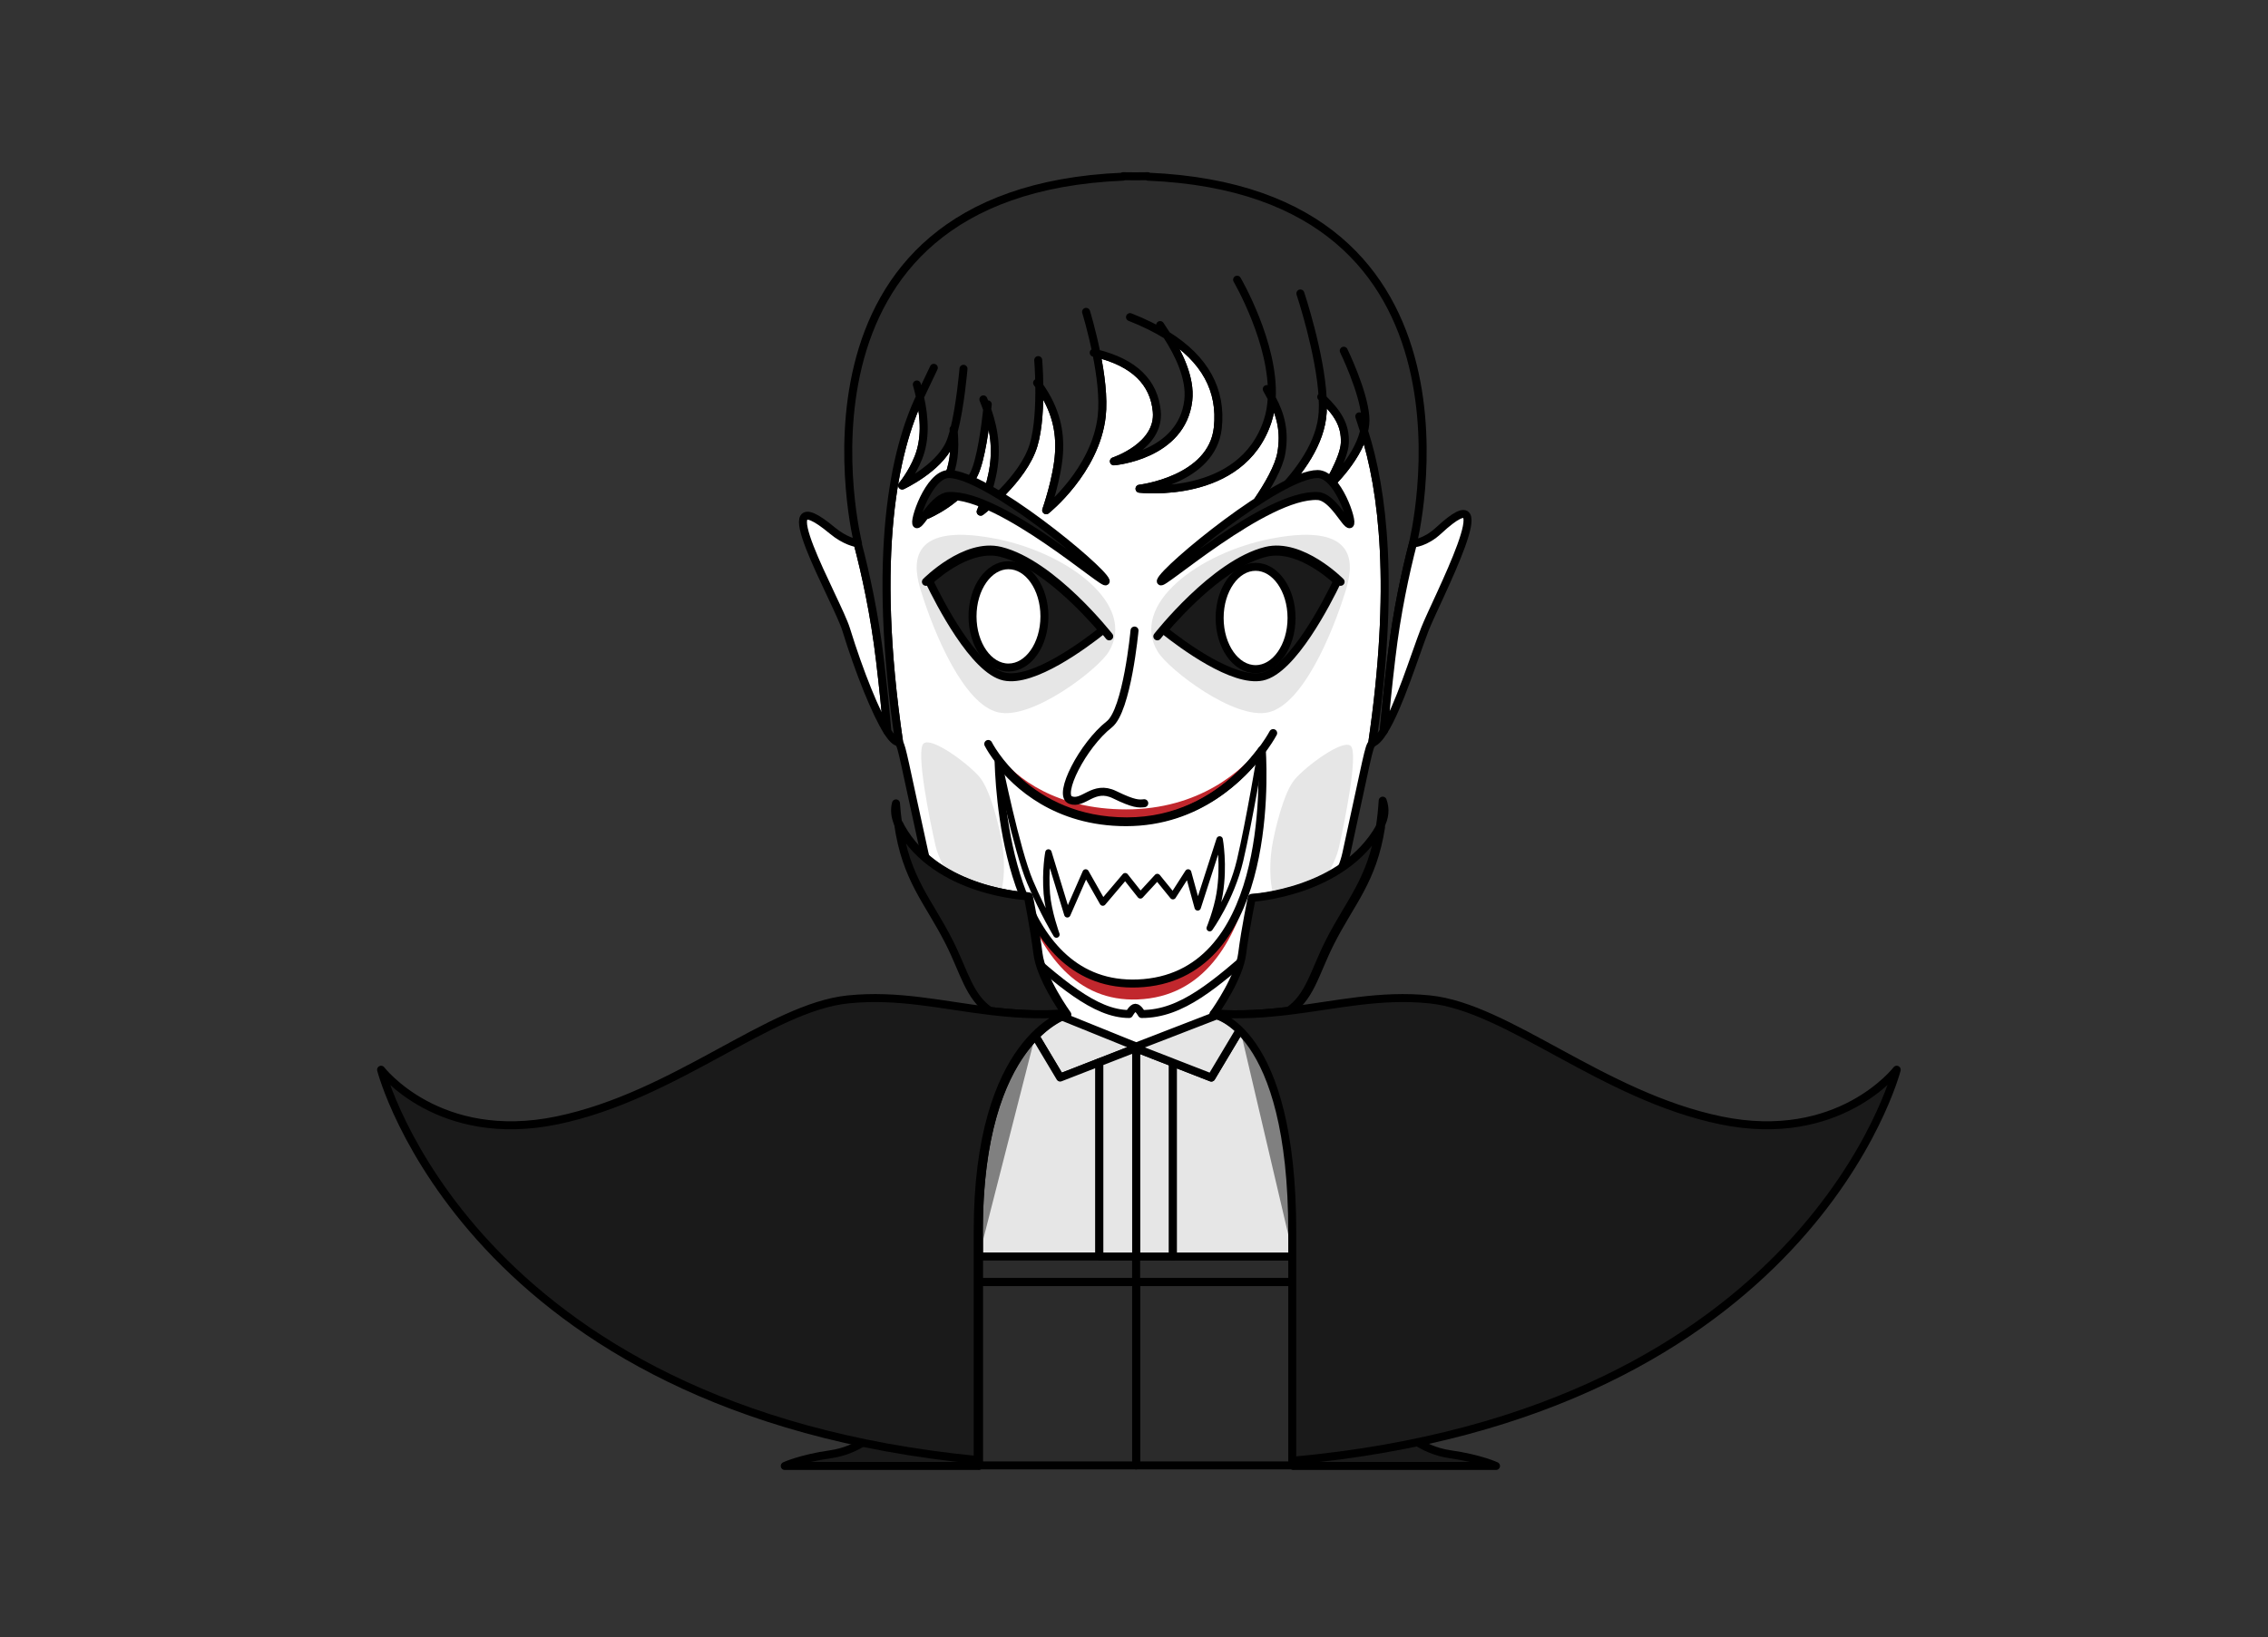 <?xml version="1.0" encoding="utf-8"?>
<!-- Generator: Adobe Illustrator 14.0.0, SVG Export Plug-In . SVG Version: 6.00 Build 43363)  -->
<!DOCTYPE svg PUBLIC "-//W3C//DTD SVG 1.1//EN" "http://www.w3.org/Graphics/SVG/1.1/DTD/svg11.dtd">
<svg version="1.1" id="vanper02nowingsvg" xmlns="http://www.w3.org/2000/svg" xmlns:xlink="http://www.w3.org/1999/xlink" x="0px" y="0px"
	 width="1418px" height="1023.99px" viewBox="0 0 1418 1023.99" enable-background="new 0 0 1418 1023.99" xml:space="preserve">
<rect x="0" y="0" width="1418" height="1023.99" fill="#333333" stroke="none"/>
<rect x="635.203" y="584.485" fill="#FFFFFF" width="154.136" height="80.084"/>
<g>
	<g id="head_1_">
		<g>
			<path fill="#FFFFFF" stroke="#000000" stroke-width="5" stroke-linecap="round" stroke-linejoin="round" d="M852.838,269.618
				c-4.368,18.853-24.128,36.131-24.128,36.131s11.725-18.504,12.111-28.76c0.432-11.458-4.685-18.827-13.854-27.873
				c0.148,3.062,0.162,6.003,0.005,8.757c-2.187,38.294-53.267,72.328-53.267,72.328s24.438-29.308,27.433-46.934
				c2.214-13.025-0.175-23.508-6.027-34.234c-0.266,4.902-1.056,9.675-2.521,14.176c-16.291,49.957-80.144,42.441-80.144,42.441
				s45.425-5.275,48.959-38.082c2.521-23.406-7.83-42.956-31.944-57.953c7.183,11.027,15.116,26.78,13.487,40.779
				c-4.029,34.619-46.529,38.119-46.529,38.119s28.839-9.396,26.828-31.188c-1.67-18.101-13.997-30.511-37.746-36.334
				c2.564,12.757,4.626,27.833,3.307,39.409c-3.889,34.112-34.711,58.701-34.711,58.701s7.035-19.887,8.012-35.771
				c0.829-13.515-1.866-27.064-12.308-41.956c0.141,11.415-0.424,26.499-3.622,37.087c-6.51,21.551-33.045,41.542-33.045,41.542
				s4.587-10.468,7.23-23.033c2.896-13.763,1.909-26.312-3.146-40.896c-1.176,10.782-3.848,31.044-8.075,40.019
				c-7.977,16.918-29.562,25.918-29.562,25.918s7.948-10.52,12.161-20.455c4.693-11.07,5.509-19.497,4.563-31.729
				c-0.813,3.064-1.705,5.787-2.681,7.889c-7.209,15.545-29.561,25.919-29.561,25.919s6.199-7.417,10.161-17.457
				c4.502-11.407,3.965-24.354,0.956-37.94c-15.722,33.062-30.554,97.345-12.95,216.555c1.713,2.186,3.183,11.55,15.814,69.005
				c5.096,23.17,29.583,32.186,55.604,55.145c28.502,25.146,50.869,45.225,72.325,45.225c0,0,2.103-3.918,3.933-3.912
				c1.83,0.007,3.932,3.912,3.932,3.912c25.117,0,45.646-18.28,74.738-43.672c24.43-21.322,47.215-29.363,53.19-56.695
				c13.271-60.668,13.971-66.904,16.136-68.866C872.258,367.109,864.717,306.402,852.838,269.618z"/>
			<path fill="#FFFFFF" stroke="#000000" stroke-width="5" stroke-linecap="round" stroke-linejoin="round" d="M536.229,339.855
				c-1.187-0.354-7.694-1.276-15.9-8.096c-43.328-35.998,3.109,43.786,8.688,61.904c8.263,26.825,18.716,52.688,25.841,63.816
				c-1.103-12.314-2.591-27.022-4.604-44.091C546.778,383.952,541.083,358.263,536.229,339.855z"/>
			<path fill="#2B2B2B" stroke="#000000" stroke-width="5" stroke-linecap="round" stroke-linejoin="round" d="M883.406,339.911
				c-0.021,0.006-0.046,0.013-0.046,0.013s55.162-220.223-165.664-229.429l0.004-0.3c-2.636-0.007-5.225,0.023-7.787,0.071
				c-2.564-0.048-5.151-0.079-7.787-0.071l0.004,0.3c-220.828,9.206-165.663,229.428-165.663,229.428s-0.088-0.021-0.234-0.066
				c4.853,18.406,10.548,44.097,14.021,73.536c2.017,17.066,3.503,31.774,4.604,44.091c0.489,0.767,0.979,1.501,1.47,2.17
				c3.744,5.13,4.87,3.821,5.907,5.145c-17.604-119.21-2.771-183.493,12.951-216.555c-0.57-2.577-1.223-5.174-1.952-7.791
				c0.729,2.617,1.382,5.214,1.952,7.791c5.771-12.14,8.657-18.209,8.657-18.209s-2.887,6.069-8.657,18.209
				c3.008,13.587,3.545,26.533-0.956,37.94c-3.962,10.04-10.162,17.456-10.162,17.456s22.352-10.375,29.561-25.918
				c0.977-2.102,1.866-4.824,2.68-7.889c-0.072-0.952-0.108-1.428-0.108-1.428s0.036,0.476,0.108,1.428
				c4.052-15.264,6.098-39.191,6.098-39.191s-2.046,23.928-6.098,39.191c0.946,12.231,0.133,20.656-4.563,31.727
				c-4.213,9.938-12.161,20.457-12.161,20.457s21.585-9,29.561-25.919c4.229-8.975,6.9-29.236,8.076-40.019
				c-0.714-2.061-1.508-4.162-2.385-6.313c0.877,2.151,1.671,4.253,2.385,6.313c0.233-2.137,0.353-3.205,0.353-3.205
				s-0.117,1.068-0.353,3.205c5.055,14.585,6.039,27.134,3.146,40.896c-2.646,12.565-7.23,23.033-7.23,23.033
				s26.535-19.991,33.045-41.542c3.198-10.588,3.763-25.672,3.622-37.087c-0.915-1.306-1.373-1.959-1.373-1.959
				s0.458,0.653,1.373,1.959c-0.11-9.294-0.688-16.158-0.688-16.158s0.576,6.864,0.688,16.158
				c10.439,14.892,13.137,28.441,12.308,41.956c-0.977,15.885-8.012,35.771-8.012,35.771s30.822-24.588,34.712-58.701
				c1.318-11.576-0.741-26.652-3.308-39.409c-1.123-0.275-1.685-0.413-1.685-0.413s0.562,0.138,1.685,0.413
				c-2.909-14.471-6.465-25.956-6.465-25.956s3.556,11.485,6.465,25.956c23.749,5.823,36.076,18.233,37.746,36.334
				c2.011,21.792-26.828,31.188-26.828,31.188s42.5-3.5,46.529-38.119c1.629-13.999-6.307-29.752-13.487-40.779
				c-6.611-4.112-14.252-7.884-22.952-11.297c8.7,3.413,16.341,7.185,22.952,11.297c-2.745-4.215-4.118-6.323-4.118-6.323
				s1.373,2.108,4.118,6.323c24.114,14.997,34.466,34.547,31.944,57.953c-3.534,32.807-48.959,38.083-48.959,38.083
				s63.853,7.516,80.144-42.441c1.468-4.501,2.258-9.273,2.521-14.176c-2.074-3.801-3.111-5.7-3.111-5.7s1.037,1.899,3.111,5.7
				c1.822-33.924-21.648-74.104-21.648-74.104s23.472,40.18,21.648,74.104c5.854,10.727,8.24,21.209,6.027,34.234
				c-2.991,17.625-27.433,46.934-27.433,46.934s51.08-34.034,53.267-72.328c0.157-2.754,0.146-5.695-0.005-8.757
				c-0.596-0.589-0.895-0.883-0.895-0.883s0.299,0.294,0.895,0.883c-1.345-27.776-13.94-65.585-13.94-65.585
				s12.598,37.809,13.94,65.585c9.169,9.046,14.283,16.415,13.854,27.873c-0.39,10.256-12.111,28.76-12.111,28.76
				s19.76-17.278,24.128-36.131c-1.989-6.163-2.982-9.244-2.982-9.244s0.993,3.081,2.982,9.244c0.692-2.985,1.012-6.009,0.791-9.011
				c-1.17-15.905-13.486-41.271-13.486-41.271s12.316,25.366,13.486,41.271c0.221,3.002-0.099,6.025-0.791,9.011
				c11.879,36.784,19.42,97.491,5.071,195.314c1.028-0.932,2.39-0.897,5.589-5.28c0.555-0.762,1.11-1.597,1.669-2.479
				c1.113-12.65,2.646-27.923,4.753-45.781C873.269,383.032,878.676,358.154,883.406,339.911z"/>
			<path fill="#FFFFFF" stroke="#000000" stroke-width="5" stroke-linecap="round" stroke-linejoin="round" d="M899.496,331.761
				c-8.45,7.831-15.616,8.021-16.09,8.149c-4.73,18.243-10.14,43.121-13.486,71.481c-2.108,17.856-3.64,33.13-4.753,45.779
				c9.429-14.957,19.193-46.808,25.641-63.508C897.636,375.979,941.668,292.68,899.496,331.761z"/>
		</g>
		<path fill="#E6E6E6" d="M575.834,369.732c8.483,27.279,26.843,70.767,48.166,75.753c21.325,4.985,62.472-26.813,69.195-37.857
			c17.8-29.24-25.314-62.104-71.46-70.868C565.15,326.013,571.474,355.712,575.834,369.732z"/>
		<path fill="none" stroke="#000000" stroke-width="5" stroke-linecap="round" stroke-linejoin="round" d="M578.906,363.869
			c0,0,24.462-24.832,46.594-19.384c32.5,8,68,53.5,68,53.5"/>
		<path fill="#1A1A1A" stroke="#000000" stroke-width="5" stroke-linecap="round" stroke-linejoin="round" d="M593.24,296.466
			c23.76-0.006,95.554,59.313,98.063,66.837c1.729,5.188-65.473-54.578-98.063-53.088c-9.398,0.432-17.563,18.355-20.07,17.618
			C570.662,327.099,580.679,296.469,593.24,296.466z"/>
		<path fill="#E6E6E6" d="M612.393,485.904c6.922,8.172,12.561,31.544,14.309,42.535c1.746,10.992,2.494,36.729-9.154,39.477
			c-11.646,2.748-29.544-25.402-32.613-38.881c-3.467-15.225-12.646-59.994-7.404-64.116
			C582.767,460.796,605.471,477.734,612.393,485.904z"/>
		<path fill="#E6E6E6" d="M809.528,487.404c-6.92,8.172-12.561,31.544-14.309,42.535c-1.745,10.992-2.492,36.729,9.154,39.477
			s29.544-25.402,32.613-38.881c3.467-15.225,12.646-59.994,7.404-64.116C839.154,462.296,816.45,479.234,809.528,487.404z"/>
		<path fill="#1A1A1A" stroke="#000000" stroke-width="5" stroke-linecap="round" stroke-linejoin="round" d="M625.736,345.745
			c-18.565-4.57-38.765,12.161-44.792,17.674c6.195,12.918,28.037,55.742,46.986,59.733c18.098,3.813,50.035-19.916,61.529-29.08
			C679.079,381.919,651.47,352.08,625.736,345.745z"/>
		<path fill="#E6E6E6" d="M841.248,369.732c-8.483,27.279-26.843,70.767-48.166,75.753c-21.325,4.985-62.472-26.813-69.195-37.857
			c-17.8-29.24,25.314-62.104,71.46-70.868C851.932,326.013,845.608,355.712,841.248,369.732z"/>
		<path fill="none" stroke="#000000" stroke-width="5" stroke-linecap="round" stroke-linejoin="round" d="M838.176,363.869
			c0,0-24.462-24.832-46.594-19.384c-32.5,8-68,53.5-68,53.5"/>
		<path fill="#1A1A1A" stroke="#000000" stroke-width="5" stroke-linecap="round" stroke-linejoin="round" d="M823.842,296.466
			c-23.76-0.006-95.554,59.313-98.063,66.837c-1.729,5.188,65.473-54.578,98.063-53.088c9.398,0.432,17.563,18.355,20.07,17.618
			C846.42,327.099,836.403,296.469,823.842,296.466z"/>
		<path fill="#1A1A1A" stroke="#000000" stroke-width="5" stroke-linecap="round" stroke-linejoin="round" d="M791.346,345.745
			c18.565-4.57,38.765,12.161,44.792,17.674c-6.196,12.918-28.037,55.742-46.986,59.733c-18.098,3.813-50.035-19.916-61.529-29.08
			C738.003,381.919,765.612,352.08,791.346,345.745z"/>
		<g>
			<path fill="#C1272D" d="M704.054,506.192c-43.729,0-68.646-19.604-79.706-33.849c1.03,32.568,10.199,155.77,86.969,152.723
				c82.873-3.29,78.795-139.027,77.59-158.91C777.159,482.104,749.511,506.192,704.054,506.192z"/>
			<path fill="#FFFFFF" stroke="#000000" stroke-width="5" stroke-linecap="round" stroke-linejoin="round" d="M704.054,514.192
				c-43.729,0-68.646-23.604-79.706-37.85c1.03,32.568,10.199,141.77,86.969,138.723c82.873-3.29,78.795-126.027,77.59-145.91
				C777.159,485.104,749.511,514.192,704.054,514.192z"/>
			<path fill="none" stroke="#000000" stroke-width="5" stroke-linecap="round" stroke-linejoin="round" d="M617.876,465.282
				c0,0,24.058,48.411,86.678,48.411s91.456-55.21,91.456-55.21"/>
		</g>
		<path fill="none" stroke="#000000" stroke-width="5" stroke-linecap="round" stroke-linejoin="round" d="M709.328,394.347
			c0,0-4.639,49.915-15.773,58.662c-16.554,13.004-32.521,44.172-24.289,47.338c8.235,3.166,14.277-9.834,27.595-3.334
			c12.363,6.036,15.207,5.668,18.553,5.334"/>
	</g>
	<g>
		<path fill="#E6E6E6" stroke="#000000" stroke-width="5" stroke-linecap="round" stroke-linejoin="round" d="M687.334,664.37
			l22.754-8.86l-0.254-0.099l0.254,0.099l0.254-0.099v-0.917l-46.661-18.878c-3.671,1.74-9.732,5.321-16.439,12.174l15.595,26.121
			L687.334,664.37"/>
		<path fill="#E6E6E6" stroke="#000000" stroke-width="5" stroke-linecap="round" stroke-linejoin="round" d="M687.334,664.37
			l-24.5,9.541l-15.595-26.121c-15.828,16.172-35.238,50.569-35.238,122.038c0,5.514,0,10.843,0,16h75.333V664.37L687.334,664.37z"
			/>
		<path fill="#2B2B2B" stroke="#000000" stroke-width="5" stroke-linecap="round" stroke-linejoin="round" d="M687.334,785.828
			h-75.333c0,5.533,0,10.865,0,16h98.341v-16H687.334"/>
		<path fill="#2B2B2B" stroke="#000000" stroke-width="5" stroke-linecap="round" stroke-linejoin="round" d="M733.334,785.828
			h-22.992v16h98.325c0-5.134,0-10.465,0-16H733.334"/>
		<polygon fill="#E6E6E6" stroke="#000000" stroke-width="5" stroke-linecap="round" stroke-linejoin="round" points="
			733.334,785.828 733.334,664.563 710.342,655.608 710.342,785.828 		"/>
		<polygon fill="#E6E6E6" stroke="#000000" stroke-width="5" stroke-linecap="round" stroke-linejoin="round" points="
			687.334,664.37 687.334,785.828 710.342,785.828 710.342,655.608 710.088,655.51 		"/>
		<path fill="#E6E6E6" stroke="#000000" stroke-width="5" stroke-linecap="round" stroke-linejoin="round" d="M733.334,664.563
			v121.266h75.333c0-4.952,0-10.051,0-15.334c0-79.709-18.917-112.972-33.314-126.751l-18.011,30.168L733.334,664.563z"/>
		<path fill="#2B2B2B" stroke="#000000" stroke-width="5" stroke-linecap="round" stroke-linejoin="round" d="M710.342,801.828
			v114.666h98.325c0-15.494,0-48.948,0-114.666H710.342z"/>
		<path fill="#808080" stroke="#000000" stroke-width="5" stroke-linecap="round" stroke-linejoin="round" d="M775.353,643.743
			c14.397,13.779,33.314,47.042,33.314,126.751c0,5.283,0,10.382,0,15.334"/>
		<path fill="#2B2B2B" stroke="#000000" stroke-width="5" stroke-linecap="round" stroke-linejoin="round" d="M612.001,801.828
			c0,67.288,0,100.852,0,114.666h98.341V801.828H612.001z"/>
		<path fill="#E6E6E6" stroke="#000000" stroke-width="5" stroke-linecap="round" stroke-linejoin="round" d="M733.334,664.563
			l24.008,9.349l18.011-30.168c-5.97-5.714-11.161-8.083-13.904-9.016l-51.104,19.767v0.917v0.197L733.334,664.563"/>
		<path fill="#808080" stroke="#000000" stroke-width="5" stroke-linecap="round" stroke-linejoin="round" d="M612.001,785.828
			c0-5.157,0-10.486,0-16c0-71.469,19.41-105.866,35.238-122.038"/>
	</g>
	<g>
		<path fill="#1A1A1A" stroke="#000000" stroke-width="5" stroke-linecap="round" stroke-linejoin="round" d="M667.319,634.503
			c0,0-16-22-18-38s-6-35.844-6-35.844s-57-2.156-80-43.156c-0.409-0.729-0.765-1.45-1.085-2.167
			c4.989,34.967,18.906,48.241,31.96,74.063c9.912,19.604,12.657,35.861,27.792,44.438c0,0-73.333-3.999-73.333,70.333
			c0,74.334,0,190.666,0,190.666s-10.668,12-29.334,14.668c-18.666,2.666-28.666,7.332-28.666,7.332h121.333
			c0-15.852,0-57.699,0-146.666C611.986,649.504,667.319,634.503,667.319,634.503z"/>
		<path fill="#1A1A1A" stroke="#000000" stroke-width="5" stroke-linecap="round" stroke-linejoin="round" d="M906.66,909.503
			c-18.667-2.668-29.333-14.668-29.333-14.668s0-116.332,0-190.666c0-74.332-73.334-70.333-73.334-70.333
			c15.133-8.575,17.881-24.832,27.791-44.438c12.804-25.326,26.438-38.582,31.665-72.078c-0.034,0.062-0.062,0.122-0.095,0.184
			c-23,41-80,44.156-80,44.156s-4,18.844-6,34.844s-18,38-18,38s49.298,7.666,49.298,136.332c0,86.775,0,128.213,0,146h126.675
			C935.327,916.835,925.327,912.169,906.66,909.503z"/>
	</g>
	<g>
		<path fill="#1A1A1A" stroke="#000000" stroke-width="5" stroke-linecap="round" stroke-linejoin="round" d="M561.524,515.194
			c-0.565-3.957-1.02-8.188-1.341-12.75C559.148,506.455,559.502,510.706,561.524,515.194z"/>
		<path fill="#1A1A1A" stroke="#000000" stroke-width="5" stroke-linecap="round" stroke-linejoin="round" d="M618.957,632.249
			c14.743,1.773,30.228,2.795,47.271,1.576c-2.435-3.447-15.802-22.93-17.616-37.463c-2-16-6-35.844-6-35.844s-57-2.156-80-43.156
			c-0.409-0.729-0.765-1.451-1.085-2.168c4.989,34.967,18.906,48.242,31.961,74.063
			C602.865,607.813,605.836,623.366,618.957,632.249z"/>
		<path fill="#1A1A1A" stroke="#000000" stroke-width="5" stroke-linecap="round" stroke-linejoin="round" d="M864.486,500.741
			c-0.375,6.001-0.969,11.444-1.747,16.438C865.979,511.305,866.363,505.824,864.486,500.741z"/>
		<path fill="#1A1A1A" stroke="#000000" stroke-width="5" stroke-linecap="round" stroke-linejoin="round" d="M618.957,632.249
			L618.957,632.249c-30.276-3.643-57.454-10.406-88.69-7.219c-49,4.998-107.999,60.33-181.999,75.664
			c-74,15.334-110-31.666-110-31.666s54.418,213.139,373.01,244.102c0-18.145,0-60.139,0-143.102
			c0-120.666,55.333-135.666,55.333-135.666s-0.139-0.189-0.384-0.537C649.185,635.044,633.7,634.022,618.957,632.249z"/>
		<path fill="#1A1A1A" stroke="#000000" stroke-width="5" stroke-linecap="round" stroke-linejoin="round" d="M805.697,632.185
			c13.042-8.895,16.02-24.416,25.377-42.93c12.804-25.325,26.438-38.582,31.665-72.078c-0.033,0.063-0.062,0.121-0.094,0.186
			c-23,41-80,44.156-80,44.156s-4,18.844-6,34.844c-1.834,14.666-15.424,34.361-17.678,37.545
			C775.796,635.022,791.104,633.96,805.697,632.185z"/>
		<path fill="#1A1A1A" stroke="#000000" stroke-width="5" stroke-linecap="round" stroke-linejoin="round" d="M1185.86,669.028
			c0,0-36,47-110,31.666s-133-70.666-182-75.664c-31.057-3.168-58.1,3.498-88.163,7.154l0,0
			c-14.596,1.773-29.901,2.838-46.729,1.723c-0.204,0.289-0.324,0.455-0.324,0.455s49.299,7.666,49.299,136.332
			c0,82.059,0,123.574,0,142.887C1130.874,884.339,1185.86,669.028,1185.86,669.028z"/>
	</g>
</g>
<ellipse fill="#FFFFFF" stroke="#000000" stroke-width="5" stroke-linecap="round" stroke-linejoin="round" cx="630.521" cy="385.485" rx="22.479" ry="32"/>
<ellipse fill="#FFFFFF" stroke="#000000" stroke-width="5" stroke-linecap="round" stroke-linejoin="round" cx="785.022" cy="386.485" rx="22.479" ry="32"/>
<path fill="none" stroke="#000000" stroke-width="4" stroke-linecap="round" stroke-linejoin="round" d="M624.533,477.082
	c0,0,10.967,54.403,19.467,74.403s16.5,33,16.5,33s-5.088-14.025-6-25.5c-1.166-14.666,1-25.844,1-25.844l11.819,38.678
	l11.472-26.184l10.71,18.85l13.999-16.5l9.5,12l10.582-11.5l9.752,12l9.514-14.85l5.986,21.85l13.709-42.5c0,0,2.958,16,0,34
	c-1.753,10.668-6.209,21.5-6.209,21.5s13.371-18.5,19.019-42.5c5.648-24,13.147-68.83,13.147-68.83"/>
</svg>
